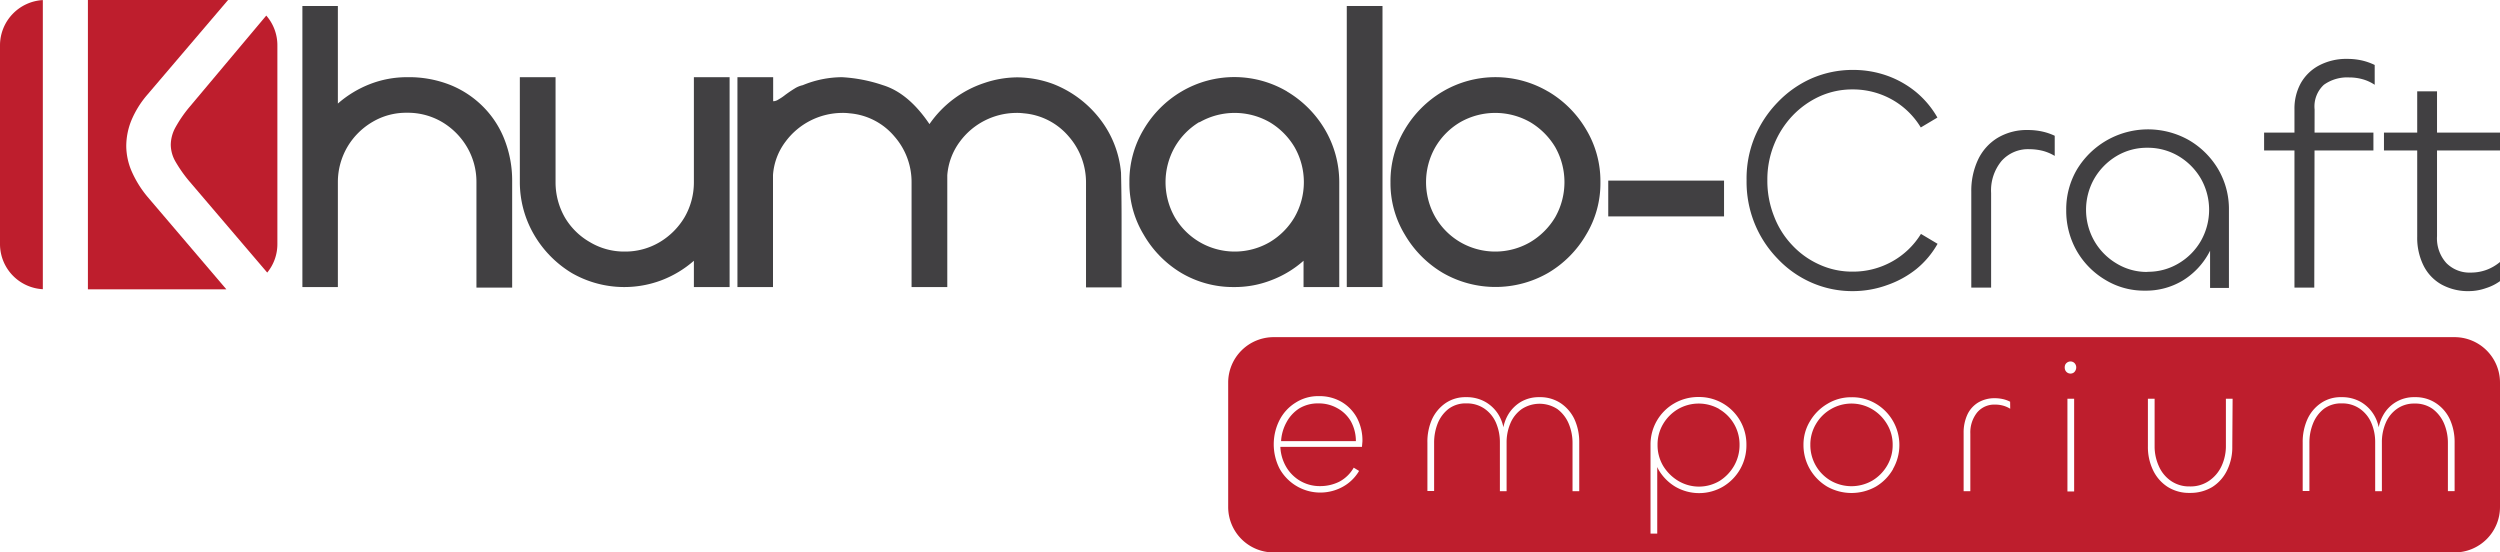 <svg xmlns="http://www.w3.org/2000/svg" viewBox="0 0 312.84 69.13"><defs><style>.cls-1{fill:#be1e2d;}.cls-2{fill:#414042;}</style></defs><g id="Layer_2" data-name="Layer 2"><g id="Layer_1-2" data-name="Layer 1"><path class="cls-1" d="M5.36,1.64A5.68,5.68,0,0,0,0,7.3V32.16a5.66,5.66,0,0,0,5.36,5.66Z" transform="translate(0 -1.63)"/><path class="cls-1" d="M18.46,26.26a13.29,13.29,0,0,1-2-3.23,8.11,8.11,0,0,1-.66-3.13,8.58,8.58,0,0,1,.63-3.18,12,12,0,0,1,2-3.23L28.54,1.63H11V37.84H28.33Z" transform="translate(0 -1.63)"/><path class="cls-1" d="M21.94,17.6a4.61,4.61,0,0,0-.57,2.14,4.29,4.29,0,0,0,.57,2.08,17.1,17.1,0,0,0,1.68,2.41l9.82,11.51a5.62,5.62,0,0,0,1.27-3.58V7.3a5.64,5.64,0,0,0-1.39-3.72l-9.7,11.55A16.2,16.2,0,0,0,21.94,17.6Z" transform="translate(0 -1.63)"/><path class="cls-2" d="M42.28,2.38V14.59a13.51,13.51,0,0,1,4-2.43,12.7,12.7,0,0,1,4.7-.87,14,14,0,0,1,5.44,1,12.26,12.26,0,0,1,4.16,2.82,11.93,11.93,0,0,1,2.62,4.17,14,14,0,0,1,.89,4.94V37.62H59.62V24.4A8.56,8.56,0,0,0,58.42,20a8.85,8.85,0,0,0-3.1-3.1,8.44,8.44,0,0,0-4.38-1.16,8.26,8.26,0,0,0-4.35,1.16A8.82,8.82,0,0,0,43.48,20a8.7,8.7,0,0,0-1.2,4.38V37.55H37.84V2.38Z" transform="translate(0 -1.63)"/><path class="cls-2" d="M86.83,37.55V34.26a13.42,13.42,0,0,1-4,2.42,13.18,13.18,0,0,1-11.29-.89A13.62,13.62,0,0,1,66.83,31a13.08,13.08,0,0,1-1.78-6.62V11.29h4.47V24.47a8.84,8.84,0,0,0,1.17,4.38,8.56,8.56,0,0,0,3.13,3.08,8.34,8.34,0,0,0,4.36,1.18,8.42,8.42,0,0,0,4.37-1.18,8.91,8.91,0,0,0,3.11-3.11,8.71,8.71,0,0,0,1.17-4.4V11.29H91.3V37.55Z" transform="translate(0 -1.63)"/><path class="cls-2" d="M96.75,11.29v3l.12,0a1.2,1.2,0,0,0,.54-.21,6.1,6.1,0,0,0,.87-.59c.36-.26.73-.52,1.11-.75a3.15,3.15,0,0,1,1.06-.45,13,13,0,0,1,4.91-1,19.16,19.16,0,0,1,5.13,1c2.14.66,4.07,2.28,5.82,4.87A13.48,13.48,0,0,1,123.22,12a13,13,0,0,1,4.07-.69,13.24,13.24,0,0,1,4.5.83,13.65,13.65,0,0,1,5.83,4.35,12.76,12.76,0,0,1,2.66,6.75c.05,2,.07,4,.07,6l0,8.35h-4.45V24.49a8.72,8.72,0,0,0-2.16-5.78,8.28,8.28,0,0,0-5.63-2.9,6.5,6.5,0,0,0-1-.05,8.83,8.83,0,0,0-7,3.6,8.06,8.06,0,0,0-1.57,4.19c0,2.19,0,4.38,0,6.54v7.46h-4.47V24.45a8.64,8.64,0,0,0-2.14-5.74,8.2,8.2,0,0,0-5.62-2.9,6.44,6.44,0,0,0-1-.05,8.88,8.88,0,0,0-7,3.58,7.8,7.8,0,0,0-1.58,4.19c0,2.16,0,4.35,0,6.52v7.5H92.28V11.29Z" transform="translate(0 -1.63)"/><path class="cls-2" d="M161.05,13.08a13.48,13.48,0,0,1,4.73,4.73,13,13,0,0,1,1.81,6.61V37.55h-4.47V34.26a13,13,0,0,1-4,2.42,12.58,12.58,0,0,1-4.7.87,12.75,12.75,0,0,1-6.59-1.76A13.35,13.35,0,0,1,143.12,31a12.39,12.39,0,0,1-1.79-6.59,12.54,12.54,0,0,1,1.79-6.59,13.35,13.35,0,0,1,4.75-4.75,13,13,0,0,1,13.18,0Zm-11,3.84A8.77,8.77,0,0,0,147,20.05a8.9,8.9,0,0,0,0,8.75,8.7,8.7,0,0,0,3.13,3.13,8.72,8.72,0,0,0,8.76,0A8.83,8.83,0,0,0,162,28.8a8.83,8.83,0,0,0,0-8.75,8.91,8.91,0,0,0-3.12-3.13,8.85,8.85,0,0,0-8.76,0Z" transform="translate(0 -1.63)"/><path class="cls-2" d="M173,2.38V37.55h-4.47V2.38Z" transform="translate(0 -1.63)"/><path class="cls-2" d="M193.73,13.08a13.35,13.35,0,0,1,4.75,4.75,12.54,12.54,0,0,1,1.79,6.59A12.39,12.39,0,0,1,198.48,31a13.35,13.35,0,0,1-4.75,4.78,13.22,13.22,0,0,1-13.18,0A13.43,13.43,0,0,1,175.8,31,12.39,12.39,0,0,1,174,24.42a12.54,12.54,0,0,1,1.79-6.59,13.43,13.43,0,0,1,4.75-4.75,13,13,0,0,1,13.18,0Zm-11,3.84a8.75,8.75,0,0,0-3.12,3.13,8.83,8.83,0,0,0,0,8.75,8.67,8.67,0,0,0,3.12,3.13,8.72,8.72,0,0,0,8.76,0,8.94,8.94,0,0,0,3.13-3.13,8.9,8.9,0,0,0,0-8.75,9,9,0,0,0-3.13-3.13,8.85,8.85,0,0,0-8.76,0Z" transform="translate(0 -1.63)"/><path class="cls-2" d="M215.74,28.71H201.25V24.23h14.49Z" transform="translate(0 -1.63)"/><path class="cls-2" d="M231.88,38.06A12.7,12.7,0,0,1,226.7,37a13,13,0,0,1-4.26-3,13.74,13.74,0,0,1-2.88-4.42,13.89,13.89,0,0,1-1-5.4,13.62,13.62,0,0,1,1-5.36,14,14,0,0,1,2.88-4.38,13.32,13.32,0,0,1,4.26-3,12.87,12.87,0,0,1,5.18-1.06,12.62,12.62,0,0,1,4.26.72,12.12,12.12,0,0,1,3.64,2.06,11.63,11.63,0,0,1,2.66,3.18l-2.08,1.24a9.8,9.8,0,0,0-3.62-3.5,10,10,0,0,0-4.94-1.26,9.86,9.86,0,0,0-4.12.88,11,11,0,0,0-3.38,2.42,11.43,11.43,0,0,0-2.3,3.6,11.63,11.63,0,0,0-.84,4.42A12,12,0,0,0,222,28.7a10.82,10.82,0,0,0,2.28,3.62,10.51,10.51,0,0,0,3.4,2.42,9.83,9.83,0,0,0,4.14.88,10,10,0,0,0,4.94-1.26,9.85,9.85,0,0,0,3.62-3.46l2.08,1.24a11.12,11.12,0,0,1-2.66,3.16,12.28,12.28,0,0,1-3.64,2A12.62,12.62,0,0,1,231.88,38.06Z" transform="translate(0 -1.63)"/><path class="cls-2" d="M249.16,37.62h-2.48v-12a9.14,9.14,0,0,1,.84-4,6.39,6.39,0,0,1,2.42-2.72,7.11,7.11,0,0,1,3.82-1,8.4,8.4,0,0,1,1.76.18,7.35,7.35,0,0,1,1.6.54v2.52a5.78,5.78,0,0,0-1.52-.64,7,7,0,0,0-1.64-.2,4.43,4.43,0,0,0-3.5,1.48,5.78,5.78,0,0,0-1.3,4Z" transform="translate(0 -1.63)"/><path class="cls-2" d="M268.4,38a9.3,9.3,0,0,1-5-1.38A10,10,0,0,1,259.86,33a10.13,10.13,0,0,1-1.3-5.1,9.82,9.82,0,0,1,1.34-5.06,10.39,10.39,0,0,1,14-3.68,10.24,10.24,0,0,1,3.66,3.62,9.87,9.87,0,0,1,1.36,5.12v9.76h-2.36V30.18l1-1.52a9.39,9.39,0,0,1-1.2,4.72,9.19,9.19,0,0,1-3.26,3.38A8.93,8.93,0,0,1,268.4,38Zm.32-2.36a7.44,7.44,0,0,0,3.92-1.06,7.75,7.75,0,0,0,2.78-2.82,7.89,7.89,0,0,0,0-7.76,7.91,7.91,0,0,0-2.78-2.82,7.53,7.53,0,0,0-3.92-1.06,7.38,7.38,0,0,0-3.9,1.06A7.93,7.93,0,0,0,262.06,24a7.89,7.89,0,0,0,0,7.76,7.77,7.77,0,0,0,2.76,2.82A7.29,7.29,0,0,0,268.72,35.66Z" transform="translate(0 -1.63)"/><path class="cls-2" d="M297,20.46H283.32V18.22H297Zm-7.4,17.16h-2.48V15.3a6.58,6.58,0,0,1,.78-3.24,5.68,5.68,0,0,1,2.26-2.22A7.29,7.29,0,0,1,293.76,9a8.25,8.25,0,0,1,1.82.2,7.55,7.55,0,0,1,1.58.56v2.48a5.29,5.29,0,0,0-1.46-.68,6.2,6.2,0,0,0-1.74-.24,5,5,0,0,0-3.16.92,3.69,3.69,0,0,0-1.16,3.08Z" transform="translate(0 -1.63)"/><path class="cls-2" d="M312.84,20.46H298.32V18.22h14.52ZM309,38.06a6.9,6.9,0,0,1-3.5-.84,5.54,5.54,0,0,1-2.24-2.38,7.8,7.8,0,0,1-.78-3.58V13.06h2.48V31.18a4.61,4.61,0,0,0,1.16,3.36,4.08,4.08,0,0,0,3.08,1.2,5.66,5.66,0,0,0,2-.36,5.75,5.75,0,0,0,1.68-1v2.4a6.08,6.08,0,0,1-1.78.9A6.51,6.51,0,0,1,309,38.06Z" transform="translate(0 -1.63)"/><path class="cls-1" d="M234.28,52.84a5.1,5.1,0,0,0-5.19,0,5.13,5.13,0,0,0-1.86,1.87,5,5,0,0,0-.69,2.58,5.15,5.15,0,0,0,2.55,4.49,5.22,5.22,0,0,0,5.19,0,5.29,5.29,0,0,0,1.86-1.87,5,5,0,0,0,.7-2.62,4.9,4.9,0,0,0-.7-2.58A5.29,5.29,0,0,0,234.28,52.84Z" transform="translate(0 -1.63)"/><path class="cls-1" d="M215.17,52.83a5.18,5.18,0,0,0-5.2,0,5.29,5.29,0,0,0-1.86,1.87,5,5,0,0,0-.69,2.59,5.1,5.1,0,0,0,.69,2.62A5.6,5.6,0,0,0,210,61.8a5.05,5.05,0,0,0,5.2,0A5.43,5.43,0,0,0,217,59.91a5.2,5.2,0,0,0,.68-2.62,5.11,5.11,0,0,0-2.54-4.46Z" transform="translate(0 -1.63)"/><path class="cls-1" d="M307.16,43.82H159.37a5.69,5.69,0,0,0-5.68,5.68V65.08a5.69,5.69,0,0,0,5.68,5.68H307.16a5.69,5.69,0,0,0,5.68-5.68V49.5A5.69,5.69,0,0,0,307.16,43.82ZM170.43,57.55H160.22a5.35,5.35,0,0,0,.47,2,4.93,4.93,0,0,0,1.79,2.12,4.85,4.85,0,0,0,2.72.79,5.35,5.35,0,0,0,2.39-.55,4.49,4.49,0,0,0,1.81-1.76l.67.41a5.36,5.36,0,0,1-2.07,2,5.83,5.83,0,0,1-7.88-2.29,6.7,6.7,0,0,1,0-6.08,5.53,5.53,0,0,1,2-2.17,5.22,5.22,0,0,1,2.92-.82,5.47,5.47,0,0,1,2.85.73,5.21,5.21,0,0,1,1.92,2,6.07,6.07,0,0,1,.68,2.93Zm27.19,5.55h-.84v-6a6.2,6.2,0,0,0-.48-2.46,4.41,4.41,0,0,0-1.4-1.81,4.07,4.07,0,0,0-4.49,0,4.15,4.15,0,0,0-1.4,1.76,6.09,6.09,0,0,0-.48,2.45V63.1h-.84V57a6.15,6.15,0,0,0-.49-2.47,4.16,4.16,0,0,0-1.44-1.76,3.85,3.85,0,0,0-2.25-.66,3.55,3.55,0,0,0-2.25.69,4.39,4.39,0,0,0-1.35,1.81,6.56,6.56,0,0,0-.45,2.46v6h-.84V57a6.9,6.9,0,0,1,.58-2.91,5,5,0,0,1,1.67-2,4.38,4.38,0,0,1,2.59-.76,4.73,4.73,0,0,1,2.44.61,4.61,4.61,0,0,1,1.66,1.65,5,5,0,0,1,.57,1.51,5,5,0,0,1,.55-1.51,4.6,4.6,0,0,1,1.6-1.65,4.43,4.43,0,0,1,2.35-.61,4.64,4.64,0,0,1,2.68.76,5,5,0,0,1,1.71,2,6.82,6.82,0,0,1,.6,2.93Zm20.14-2.77a6,6,0,0,1-2.14,2.19,5.92,5.92,0,0,1-6,0,6,6,0,0,1-2.08-2.12c-.06-.11-.11-.22-.16-.33v8.33h-.84V57.27a5.92,5.92,0,0,1,3-5.18,6,6,0,0,1,3-.78,5.92,5.92,0,0,1,6,6A6,6,0,0,1,217.76,60.33Zm19.13,0a6,6,0,0,1-2.15,2.19,6.21,6.21,0,0,1-6.1,0,6.13,6.13,0,0,1-2.16-2.19,6,6,0,0,1-.8-3,5.63,5.63,0,0,1,.82-3,6.13,6.13,0,0,1,2.18-2.17,5.69,5.69,0,0,1,3-.82,5.79,5.79,0,0,1,3.08.82,6,6,0,0,1,2.92,5.16A6,6,0,0,1,236.89,60.3Zm14.66-7.55a3.39,3.39,0,0,0-.89-.39,3.66,3.66,0,0,0-1-.13,2.79,2.79,0,0,0-2.26,1,4,4,0,0,0-.84,2.62V63.1h-.84V55.8a5.35,5.35,0,0,1,.47-2.29A3.5,3.5,0,0,1,247.54,52a4,4,0,0,1,2.09-.54,4.74,4.74,0,0,1,1,.11,3.67,3.67,0,0,1,.91.33Zm8,10.35h-.84V51.53h.84ZM259.71,48a.69.69,0,0,1-.25.28.73.73,0,0,1-.37.1.75.75,0,0,1-.36-.1.73.73,0,0,1-.27-.28.86.86,0,0,1-.09-.39.83.83,0,0,1,.09-.39.76.76,0,0,1,.63-.36.73.73,0,0,1,.37.1.69.69,0,0,1,.25.26.73.73,0,0,1,.1.39A.76.76,0,0,1,259.71,48Zm19.63,9.5a6.55,6.55,0,0,1-.66,3,5.07,5.07,0,0,1-1.84,2.07,5.29,5.29,0,0,1-2.82.74,5,5,0,0,1-2.78-.76,5.07,5.07,0,0,1-1.81-2.07,6.69,6.69,0,0,1-.65-3V51.53h.84v5.93a5.93,5.93,0,0,0,.52,2.48,4.33,4.33,0,0,0,1.51,1.86,4,4,0,0,0,2.37.7,4.08,4.08,0,0,0,2.41-.7A4.53,4.53,0,0,0,278,59.94a5.92,5.92,0,0,0,.54-2.53V51.53h.84Zm27.82,5.59h-.84v-6a6.2,6.2,0,0,0-.48-2.46,4.5,4.5,0,0,0-1.4-1.81,3.74,3.74,0,0,0-2.3-.69,3.66,3.66,0,0,0-2.19.66,4.1,4.1,0,0,0-1.41,1.76,6.09,6.09,0,0,0-.48,2.45V63.1h-.84V57a6,6,0,0,0-.49-2.47,4.16,4.16,0,0,0-1.44-1.76,3.82,3.82,0,0,0-2.24-.66,3.58,3.58,0,0,0-2.26.69,4.37,4.37,0,0,0-1.34,1.81,6.38,6.38,0,0,0-.46,2.46v6h-.84V57a6.91,6.91,0,0,1,.59-2.91,4.88,4.88,0,0,1,1.67-2,4.35,4.35,0,0,1,2.59-.76,4.73,4.73,0,0,1,2.44.61,4.66,4.66,0,0,1,1.65,1.65,4.73,4.73,0,0,1,.57,1.51,5.24,5.24,0,0,1,.56-1.51,4.38,4.38,0,0,1,3.95-2.26,4.59,4.59,0,0,1,2.67.76,4.91,4.91,0,0,1,1.72,2,6.82,6.82,0,0,1,.6,2.93Z" transform="translate(0 -1.63)"/><path class="cls-1" d="M167.35,52.71a4.71,4.71,0,0,0-2.39-.6,4.48,4.48,0,0,0-2.38.63A4.69,4.69,0,0,0,161,54.45a5.54,5.54,0,0,0-.69,2.38h9.36a5.12,5.12,0,0,0-.63-2.48A4.38,4.38,0,0,0,167.35,52.71Z" transform="translate(0 -1.63)"/></g></g></svg>